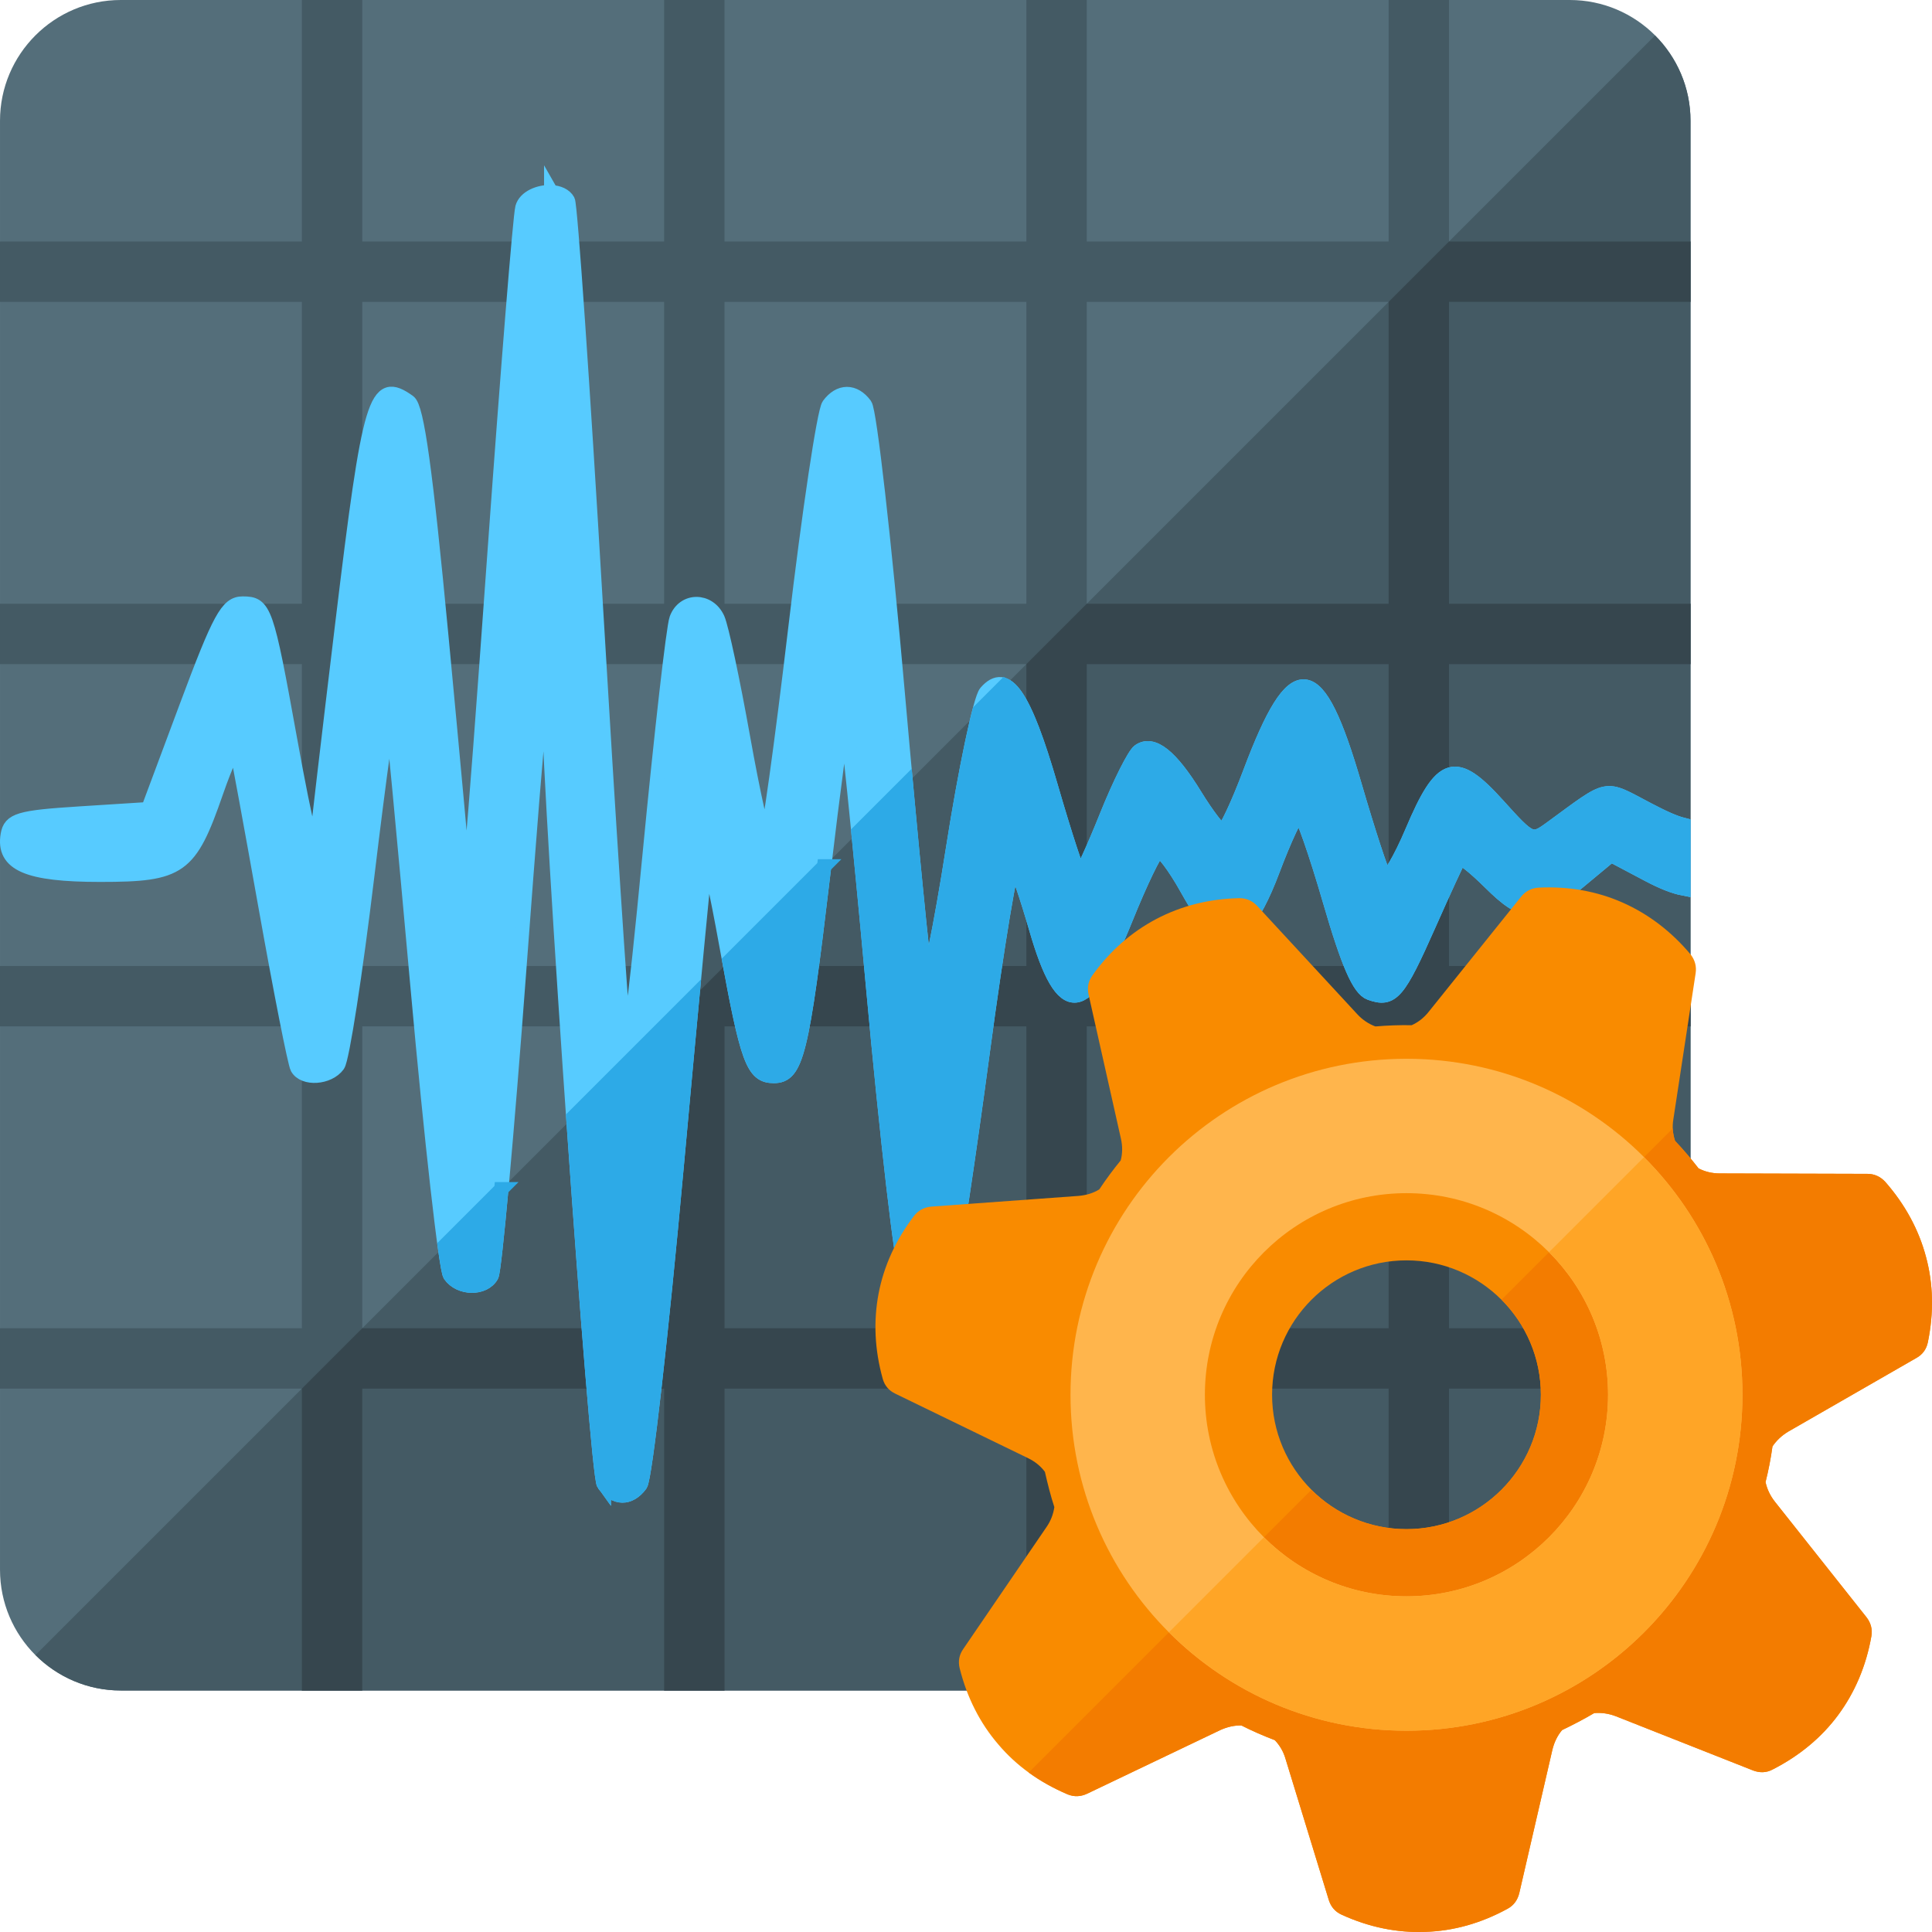 <?xml version="1.0" encoding="UTF-8" standalone="no"?>
<svg
   xmlns:dc="http://purl.org/dc/elements/1.1/"
   xmlns:cc="http://creativecommons.org/ns#"
   xmlns:rdf="http://www.w3.org/1999/02/22-rdf-syntax-ns#"
   xmlns:svg="http://www.w3.org/2000/svg"
   xmlns="http://www.w3.org/2000/svg"
   xmlns:sodipodi="http://sodipodi.sourceforge.net/DTD/sodipodi-0.dtd"
   xmlns:inkscape="http://www.inkscape.org/namespaces/inkscape"
   x="0"
   y="0"
   width="512"
   height="512"
   version="1.1"
   viewBox="0 0 512 512"
   id="svg24"
   sodipodi:docname="chart_daq_config4.svg"
   inkscape:version="0.92.4 (5da689c313, 2019-01-14)">
  <defs
     id="defs28" />
  <sodipodi:namedview
     pagecolor="#ffffff"
     bordercolor="#666666"
     borderopacity="1"
     objecttolerance="10"
     gridtolerance="10"
     guidetolerance="10"
     inkscape:pageopacity="0"
     inkscape:pageshadow="2"
     inkscape:window-width="1920"
     inkscape:window-height="1017"
     id="namedview26"
     showgrid="false"
     inkscape:zoom="0.96763393"
     inkscape:cx="-232.48231"
     inkscape:cy="288"
     inkscape:window-x="1912"
     inkscape:window-y="-8"
     inkscape:window-maximized="1"
     inkscape:current-layer="svg24" />
  <title
     id="title2">chart step icon</title>
  <desc
     id="desc4">chart step icon from the IconExperience.com G-Collection. Copyright by INCORS GmbH (www.incors.com).</desc>
  <g
     id="g2788"
     transform="translate(-31.998,-32)">
    <path
       d="M 64,32 H 448 c 17.65,0 32,14.35 32,32 v 384 c 0,17.65 -14.35,32 -32,32 H 64 c -17.65,0 -32,-14.35 -32,-32 V 64 c 0,-17.65 14.35,-32 32,-32 z"
       id="path6-9"
       inkscape:connector-curvature="0"
       style="fill:#546e7a" />
    <path
       d="m 470.6,41.4 c 5.8,5.8 9.4,13.8 9.4,22.6 v 384 c 0,17.65 -14.35,32 -32,32 H 64 c -8.8,0 -16.8,-3.6 -22.6,-9.4 z"
       id="path8-0"
       inkscape:connector-curvature="0"
       style="fill:#445a64" />
    <path
       d="M 112,480 V 400 H 32 V 384 H 112 V 304 H 32 V 288 H 112 V 208 H 32 V 192 H 112 V 112 H 32 V 96 H 112 V 32 h 16 v 64 h 80 V 32 h 16 v 64 h 80 V 32 h 16 v 64 h 80 V 32 h 16 v 64 h 64 v 16 h -64 v 80 h 64 v 16 h -64 v 80 h 64 v 16 h -64 v 80 h 64 v 16 h -64 v 80 h -16 v -80 h -80 v 80 h -16 v -80 h -80 v 80 h -16 v -80 h -80 v 80 z m 16,-368 v 80 h 80 v -80 z m 0,96 v 80 h 80 v -80 z m 0,96 v 80 h 80 V 304 Z M 400,112 h -80 v 80 h 80 z m -96,0 h -80 v 80 h 80 z m -80,272 h 80 v -80 h -80 z m 96,0 h 80 v -80 h -80 z m -96,-96 h 80 v -80 h -80 z m 96,0 h 80 v -80 h -80 z"
       id="path10-2"
       inkscape:connector-curvature="0"
       style="fill:#445a64" />
    <path
       d="m 112,480 v -80 l 16,-16 h 80 v -80 l 16,-16 h 80 v -80 l 16,-16 h 80 v -80 l 16,-16 h 64 v 16 h -64 v 80 h 64 v 16 h -64 v 80 h 64 v 16 h -64 v 80 h 64 v 16 h -64 v 80 h -16 v -80 h -80 v 80 h -16 v -80 h -80 v 80 h -16 v -80 h -80 v 80 z m 112,-96 h 80 v -80 h -80 z m 96,0 h 80 v -80 h -80 z m 0,-96 h 80 v -80 h -80 z"
       id="path12-8"
       inkscape:connector-curvature="0"
       style="fill:#36464e" />
    <path
       inkscape:connector-curvature="0"
       id="path832"
       d="m 178.07,82.926 v 0.002 c -3.19,-0.159 -6.901,1.379 -7.637,4.082 -0.608,2.232 -3.911,43.191 -7.342,91.019 -6.138,85.573 -7.433,99.61 -8.12,88.116 -0.191,-3.189 -2.901,-32.748 -6.023,-65.69 -4.173,-44.03 -6.455,-60.45 -8.615,-61.995 -8.857,-6.332 -10.346,-1.377 -17.571,58.478 -3.748,31.05 -6.836,57.41 -6.867,58.579 -0.162,6.464 -2.638,-3.267 -7.074,-27.808 -6.211,-34.353 -6.704,-35.768 -12.506,-35.768 -4.081,0 -6.1,3.692 -14.89,27.247 l -10.168,27.247 -18.226,1.16 c -15.947,1.014 -18.323,1.72 -18.986,5.644 -1.308,7.747 5.265,10.59 24.487,10.59 21.291,0 23.77,-1.766 30.74,-21.871 2.622,-7.565 5.048,-12.781 5.389,-11.593 0.341,1.188 3.84,20.221 7.776,42.297 3.936,22.077 7.692,41.121 8.348,42.321 1.711,3.128 8.292,2.69 10.755,-0.717 1.152,-1.594 4.664,-24.249 7.804,-50.342 3.141,-26.094 5.955,-46.443 6.252,-45.219 0.297,1.223 3.493,35.095 7.101,75.27 3.608,40.175 7.466,74.35 8.576,75.945 2.557,3.673 9.017,3.757 10.994,0.143 0.829,-1.515 4.108,-37.749 7.287,-80.52 5.553,-74.709 7.337,-91.908 7.723,-74.41 0.787,35.668 12.843,207.588 14.738,210.167 v -0.009 c 2.937,3.997 6.833,4.058 9.703,0.152 1.221,-1.661 5.532,-39.49 9.579,-84.061 4.047,-44.572 7.598,-81.992 7.893,-83.157 0.295,-1.165 2.691,9.794 5.325,24.35 5.533,30.579 6.986,34.581 12.551,34.581 5.991,0 7.468,-6.002 13.029,-52.976 2.77,-23.398 5.38,-42.929 5.799,-43.402 0.419,-0.473 3.781,32.215 7.473,72.643 3.692,40.428 7.685,74.829 8.873,76.446 3.443,4.687 9.811,3.439 11.62,-2.277 0.908,-2.87 4.766,-28.434 8.572,-56.81 3.806,-28.377 7.546,-50.813 8.309,-49.858 0.763,0.956 3.396,8.69 5.853,17.188 7.063,24.427 13.1,23.704 23.816,-2.855 3.808,-9.438 7.66,-17.436 8.561,-17.772 0.901,-0.337 4.26,4.078 7.466,9.81 3.206,5.732 6.68,11.016 7.718,11.741 4.678,3.266 9.832,-2.324 15.137,-16.425 3.108,-8.261 6.273,-15.021 7.035,-15.021 0.762,0 4.396,10.381 8.077,23.068 4.861,16.755 7.784,23.459 10.681,24.498 5.837,2.093 7.467,0.196 15.607,-18.173 4.055,-9.152 7.696,-17.04 8.09,-17.528 0.394,-0.489 4.013,2.381 8.041,6.377 9.158,9.088 12.398,9.086 23.344,-0.009 l 8.758,-7.275 9.964,5.273 c 3.733,1.975 6.794,3.167 9.223,3.632 v -16.837 c -2.44,-0.611 -5.285,-1.915 -9.417,-4.077 -11.925,-6.241 -9.76,-6.654 -25.569,4.887 -5.157,3.765 -5.405,3.659 -14.147,-6.034 -11.324,-12.555 -14.946,-11.455 -22.708,6.892 -3.238,7.653 -6.519,13.118 -7.295,12.148 -0.775,-0.97 -4.376,-11.95 -8,-24.399 -9.859,-33.862 -15.934,-34.591 -27.695,-3.327 -3.213,8.54 -6.502,15.527 -7.308,15.527 -0.806,0 -4.064,-4.238 -7.24,-9.415 -6.417,-10.461 -11.242,-14.295 -14.837,-11.785 -1.313,0.917 -5.199,8.671 -8.634,17.231 -3.436,8.56 -6.64,15.563 -7.12,15.563 -0.48,0 -3.929,-10.534 -7.665,-23.41 -7.057,-24.321 -11.779,-31.168 -17.197,-24.934 -1.494,1.719 -5.416,20.345 -8.719,41.389 -3.302,21.044 -6.517,36.697 -7.144,34.784 -0.627,-1.913 -4.023,-36.298 -7.548,-76.409 -3.525,-40.11 -7.41,-74.284 -8.628,-75.943 -2.836,-3.86 -6.756,-3.85 -9.603,0.025 -1.229,1.673 -5.214,28.282 -8.858,59.132 -3.644,30.849 -7.166,56.089 -7.825,56.089 -0.659,0 -3.388,-12.261 -6.064,-27.247 -2.676,-14.986 -5.683,-29.073 -6.685,-31.305 -2.35,-5.235 -9.017,-5.235 -10.937,0 -0.819,2.232 -3.999,30.148 -7.067,62.033 -4.332,45.027 -5.879,55.641 -6.922,47.536 -0.739,-5.739 -4.095,-57.18 -7.458,-114.312 -3.363,-57.132 -6.659,-104.873 -7.325,-106.09 -0.784,-1.434 -2.511,-2.139 -4.425,-2.235 z"
       style="fill:#57cbff;fill-opacity:1;stroke:#57cbff;stroke-width:3.78;stroke-opacity:1" />
    <path
       id="path2757"
       d="m 298.346,213.654 -6.775,6.775 c -1.885,7.167 -4.606,21.119 -7.01,36.438 -3.302,21.044 -6.518,36.696 -7.145,34.783 -0.492,-1.5 -2.699,-23.195 -5.324,-51.742 l -12.623,12.623 c 1.172,11.8 2.479,25.368 3.896,40.887 3.692,40.428 7.685,74.83 8.873,76.447 3.443,4.687 9.81,3.438 11.619,-2.277 0.908,-2.87 4.766,-28.434 8.572,-56.811 3.806,-28.377 7.546,-50.813 8.309,-49.857 0.763,0.956 3.396,8.691 5.854,17.189 7.063,24.427 13.101,23.703 23.816,-2.855 3.808,-9.438 7.66,-17.435 8.561,-17.771 0.901,-0.337 4.259,4.077 7.465,9.809 3.206,5.732 6.681,11.017 7.719,11.742 4.678,3.266 9.832,-2.325 15.137,-16.426 3.108,-8.261 6.273,-15.021 7.035,-15.021 0.762,0 4.395,10.381 8.076,23.068 4.861,16.755 7.785,23.459 10.682,24.498 5.837,2.093 7.467,0.195 15.607,-18.174 4.055,-9.152 7.696,-17.039 8.09,-17.527 0.394,-0.489 4.013,2.381 8.041,6.377 9.158,9.088 12.398,9.087 23.344,-0.008 l 8.758,-7.275 9.965,5.271 c 3.733,1.975 6.793,3.167 9.223,3.633 v -16.838 c -2.44,-0.611 -5.284,-1.914 -9.416,-4.076 -11.925,-6.241 -9.761,-6.655 -25.57,4.887 -5.157,3.765 -5.405,3.657 -14.146,-6.035 -11.324,-12.555 -14.945,-11.454 -22.707,6.893 -3.238,7.653 -6.52,13.119 -7.295,12.148 -0.775,-0.97 -4.375,-11.949 -8,-24.398 -9.859,-33.862 -15.933,-34.593 -27.695,-3.328 -3.213,8.54 -6.501,15.527 -7.307,15.527 -0.806,0 -4.064,-4.238 -7.24,-9.416 -6.417,-10.461 -11.243,-14.293 -14.838,-11.783 -1.313,0.917 -5.199,8.671 -8.635,17.23 -3.436,8.56 -6.64,15.562 -7.119,15.562 -0.48,0 -3.928,-10.535 -7.664,-23.41 -4.807,-16.567 -8.533,-25.019 -12.131,-26.758 z m -47.938,47.938 -25.129,25.129 c 4.882,26.54 6.501,30.434 11.785,30.434 5.991,0 7.468,-6.003 13.029,-52.977 0.108,-0.912 0.207,-1.687 0.314,-2.586 z m -34.982,34.982 -31.504,31.504 c 3.443,49.498 7.114,95.888 8.092,97.219 v -0.008 c 2.937,3.997 6.833,4.059 9.703,0.152 1.221,-1.661 5.531,-39.491 9.578,-84.062 1.52,-16.74 2.897,-31.624 4.131,-44.805 z m -50.574,50.574 -14.996,14.996 c 0.625,4.511 1.122,7.349 1.416,7.771 2.557,3.673 9.017,3.758 10.994,0.145 0.395,-0.722 1.355,-9.48 2.586,-22.912 z"
       style="fill:#2daae7;fill-opacity:1;stroke:#2daae7;stroke-width:3.78;stroke-opacity:1"
       inkscape:connector-curvature="0" />
  </g>
  <g
     transform="translate(-3.5888771e-7,1.9255788e-6)"
     id="g830">
    <path
       id="path6702"
       d="m 374.122,271.683 c 1.725,-0.779 3.228,-1.948 4.507,-3.561 l 24.485,-30.495 c 1.169,-1.447 2.727,-2.282 4.619,-2.393 7.958,-0.39 15.47,0.946 22.259,3.951 6.789,3.005 12.91,7.624 18.03,13.745 1.169,1.502 1.614,3.172 1.336,5.008 l -5.899,38.675 c -0.334,2.003 -0.167,3.951 0.445,5.732 2.226,2.337 4.285,4.786 6.232,7.29 1.725,0.89 3.617,1.336 5.62,1.336 l 39.12,0.111 c 1.836,0 3.45,0.723 4.73,2.115 5.286,6.01 8.904,12.743 10.796,19.866 1.948,7.178 2.115,14.802 0.501,22.648 -0.39,1.892 -1.447,3.283 -3.061,4.174 l -33.889,19.477 c -1.781,1.057 -3.172,2.393 -4.229,3.951 -0.445,3.228 -1.057,6.344 -1.836,9.46 0.39,1.836 1.224,3.617 2.504,5.231 l 24.262,30.606 c 1.113,1.447 1.614,3.172 1.28,5.008 -1.391,7.902 -4.396,14.913 -8.792,20.868 -4.396,5.954 -10.295,10.851 -17.418,14.468 -1.669,0.89 -3.45,0.89 -5.175,0.223 l -36.338,-14.357 c -1.892,-0.723 -3.84,-1.002 -5.732,-0.835 -2.727,1.614 -5.62,3.116 -8.514,4.507 -1.224,1.447 -2.059,3.172 -2.56,5.175 l -8.792,38.063 c -0.445,1.781 -1.447,3.228 -3.116,4.118 -7.012,3.84 -14.357,5.899 -21.814,6.121 -7.401,0.278 -14.858,-1.224 -22.148,-4.563 -1.725,-0.779 -2.838,-2.115 -3.394,-3.895 l -11.463,-37.395 c -0.556,-1.948 -1.558,-3.617 -2.838,-4.953 -3.061,-1.169 -6.01,-2.448 -8.848,-3.895 -1.892,-0.056 -3.784,0.39 -5.62,1.224 l -35.28,16.861 c -1.669,0.779 -3.394,0.89 -5.175,0.167 -7.345,-3.116 -13.578,-7.568 -18.364,-13.244 -4.841,-5.62 -8.291,-12.409 -10.239,-20.2 -0.445,-1.836 -0.111,-3.561 0.946,-5.064 l 22.036,-32.275 c 1.169,-1.669 1.836,-3.45 2.115,-5.342 -1.002,-3.061 -1.781,-6.177 -2.504,-9.349 -1.113,-1.502 -2.615,-2.727 -4.452,-3.617 l -35.169,-17.084 c -1.669,-0.779 -2.838,-2.115 -3.339,-3.895 -2.17,-7.735 -2.504,-15.359 -1.113,-22.648 1.391,-7.29 4.563,-14.246 9.404,-20.589 1.169,-1.502 2.727,-2.282 4.563,-2.448 l 39.009,-2.838 c 2.003,-0.167 3.895,-0.723 5.509,-1.725 1.781,-2.671 3.673,-5.231 5.676,-7.679 0.501,-1.836 0.501,-3.84 0.056,-5.787 l -8.57,-38.174 c -0.39,-1.781 -0.111,-3.506 1.002,-5.064 4.674,-6.511 10.406,-11.519 16.972,-14.969 6.566,-3.45 13.967,-5.342 21.981,-5.509 1.892,0 3.506,0.723 4.73,2.059 l 26.544,28.714 c 1.391,1.502 3.005,2.56 4.786,3.228 3.228,-0.278 6.399,-0.39 9.627,-0.334 z m -1.391,62.325 c -19.643,0 -35.614,15.971 -35.614,35.614 0,19.643 15.971,35.614 35.614,35.614 19.643,0 35.614,-15.971 35.614,-35.614 0,-19.643 -15.971,-35.614 -35.614,-35.614 z"
       inkscape:connector-curvature="0"
       style="fill:#f98b00" />
    <path
       id="path6704"
       d="m 443.292,299.061 c 0.056,1.113 0.278,2.226 0.612,3.283 2.226,2.337 4.285,4.786 6.232,7.29 1.725,0.89 3.617,1.336 5.62,1.336 l 39.12,0.111 c 1.836,0 3.45,0.723 4.73,2.115 5.286,6.01 8.904,12.743 10.796,19.866 1.948,7.178 2.115,14.802 0.501,22.648 -0.39,1.892 -1.447,3.283 -3.061,4.174 l -33.889,19.477 c -1.781,1.057 -3.172,2.393 -4.229,3.951 -0.445,3.228 -1.057,6.344 -1.836,9.46 0.39,1.836 1.224,3.617 2.504,5.231 l 24.262,30.606 c 1.113,1.447 1.614,3.172 1.28,5.008 -1.391,7.902 -4.396,14.913 -8.792,20.868 -4.396,5.954 -10.295,10.851 -17.418,14.468 -1.669,0.89 -3.45,0.89 -5.175,0.223 l -36.338,-14.357 c -1.892,-0.723 -3.84,-1.002 -5.732,-0.835 -2.727,1.614 -5.62,3.116 -8.514,4.507 -1.224,1.447 -2.059,3.172 -2.56,5.175 l -8.792,38.063 c -0.445,1.781 -1.447,3.228 -3.116,4.118 -7.012,3.84 -14.357,5.899 -21.814,6.121 -7.401,0.278 -14.858,-1.224 -22.148,-4.563 -1.725,-0.779 -2.838,-2.115 -3.394,-3.895 l -11.463,-37.395 c -0.556,-1.948 -1.558,-3.617 -2.838,-4.953 -3.061,-1.169 -6.01,-2.448 -8.848,-3.895 -1.892,-0.056 -3.784,0.39 -5.62,1.224 l -35.28,16.861 c -1.669,0.779 -3.394,0.89 -5.175,0.167 -3.728,-1.614 -7.178,-3.506 -10.295,-5.787 l 74.901,-74.901 c 6.455,6.399 15.359,10.406 25.208,10.406 19.643,0 35.614,-15.971 35.614,-35.614 0,-9.85 -4.007,-18.753 -10.406,-25.208 z"
       inkscape:connector-curvature="0"
       style="fill:#f37c00" />
    <path
       id="path6706"
       d="m 372.731,280.587 c 49.192,0 89.035,39.843 89.035,89.035 0,49.192 -39.843,89.035 -89.035,89.035 -49.192,0 -89.035,-39.843 -89.035,-89.035 0,-49.192 39.843,-89.035 89.035,-89.035 z m 0,35.614 c -29.493,0 -53.421,23.928 -53.421,53.421 0,29.493 23.928,53.421 53.421,53.421 29.493,0 53.421,-23.928 53.421,-53.421 0,-29.493 -23.928,-53.421 -53.421,-53.421 z"
       inkscape:connector-curvature="0"
       style="fill:#ffb54c" />
    <path
       id="path6708"
       d="m 435.668,306.685 c 16.138,16.082 26.099,38.341 26.099,62.937 0,49.192 -39.843,89.035 -89.035,89.035 -24.596,0 -46.855,-9.961 -62.937,-26.099 l 25.153,-25.153 c 9.683,9.683 23.038,15.637 37.784,15.637 29.493,0 53.421,-23.928 53.421,-53.421 0,-14.746 -5.954,-28.102 -15.637,-37.784 z"
       inkscape:connector-curvature="0"
       style="fill:#ffa526" />
  </g>
</svg>
